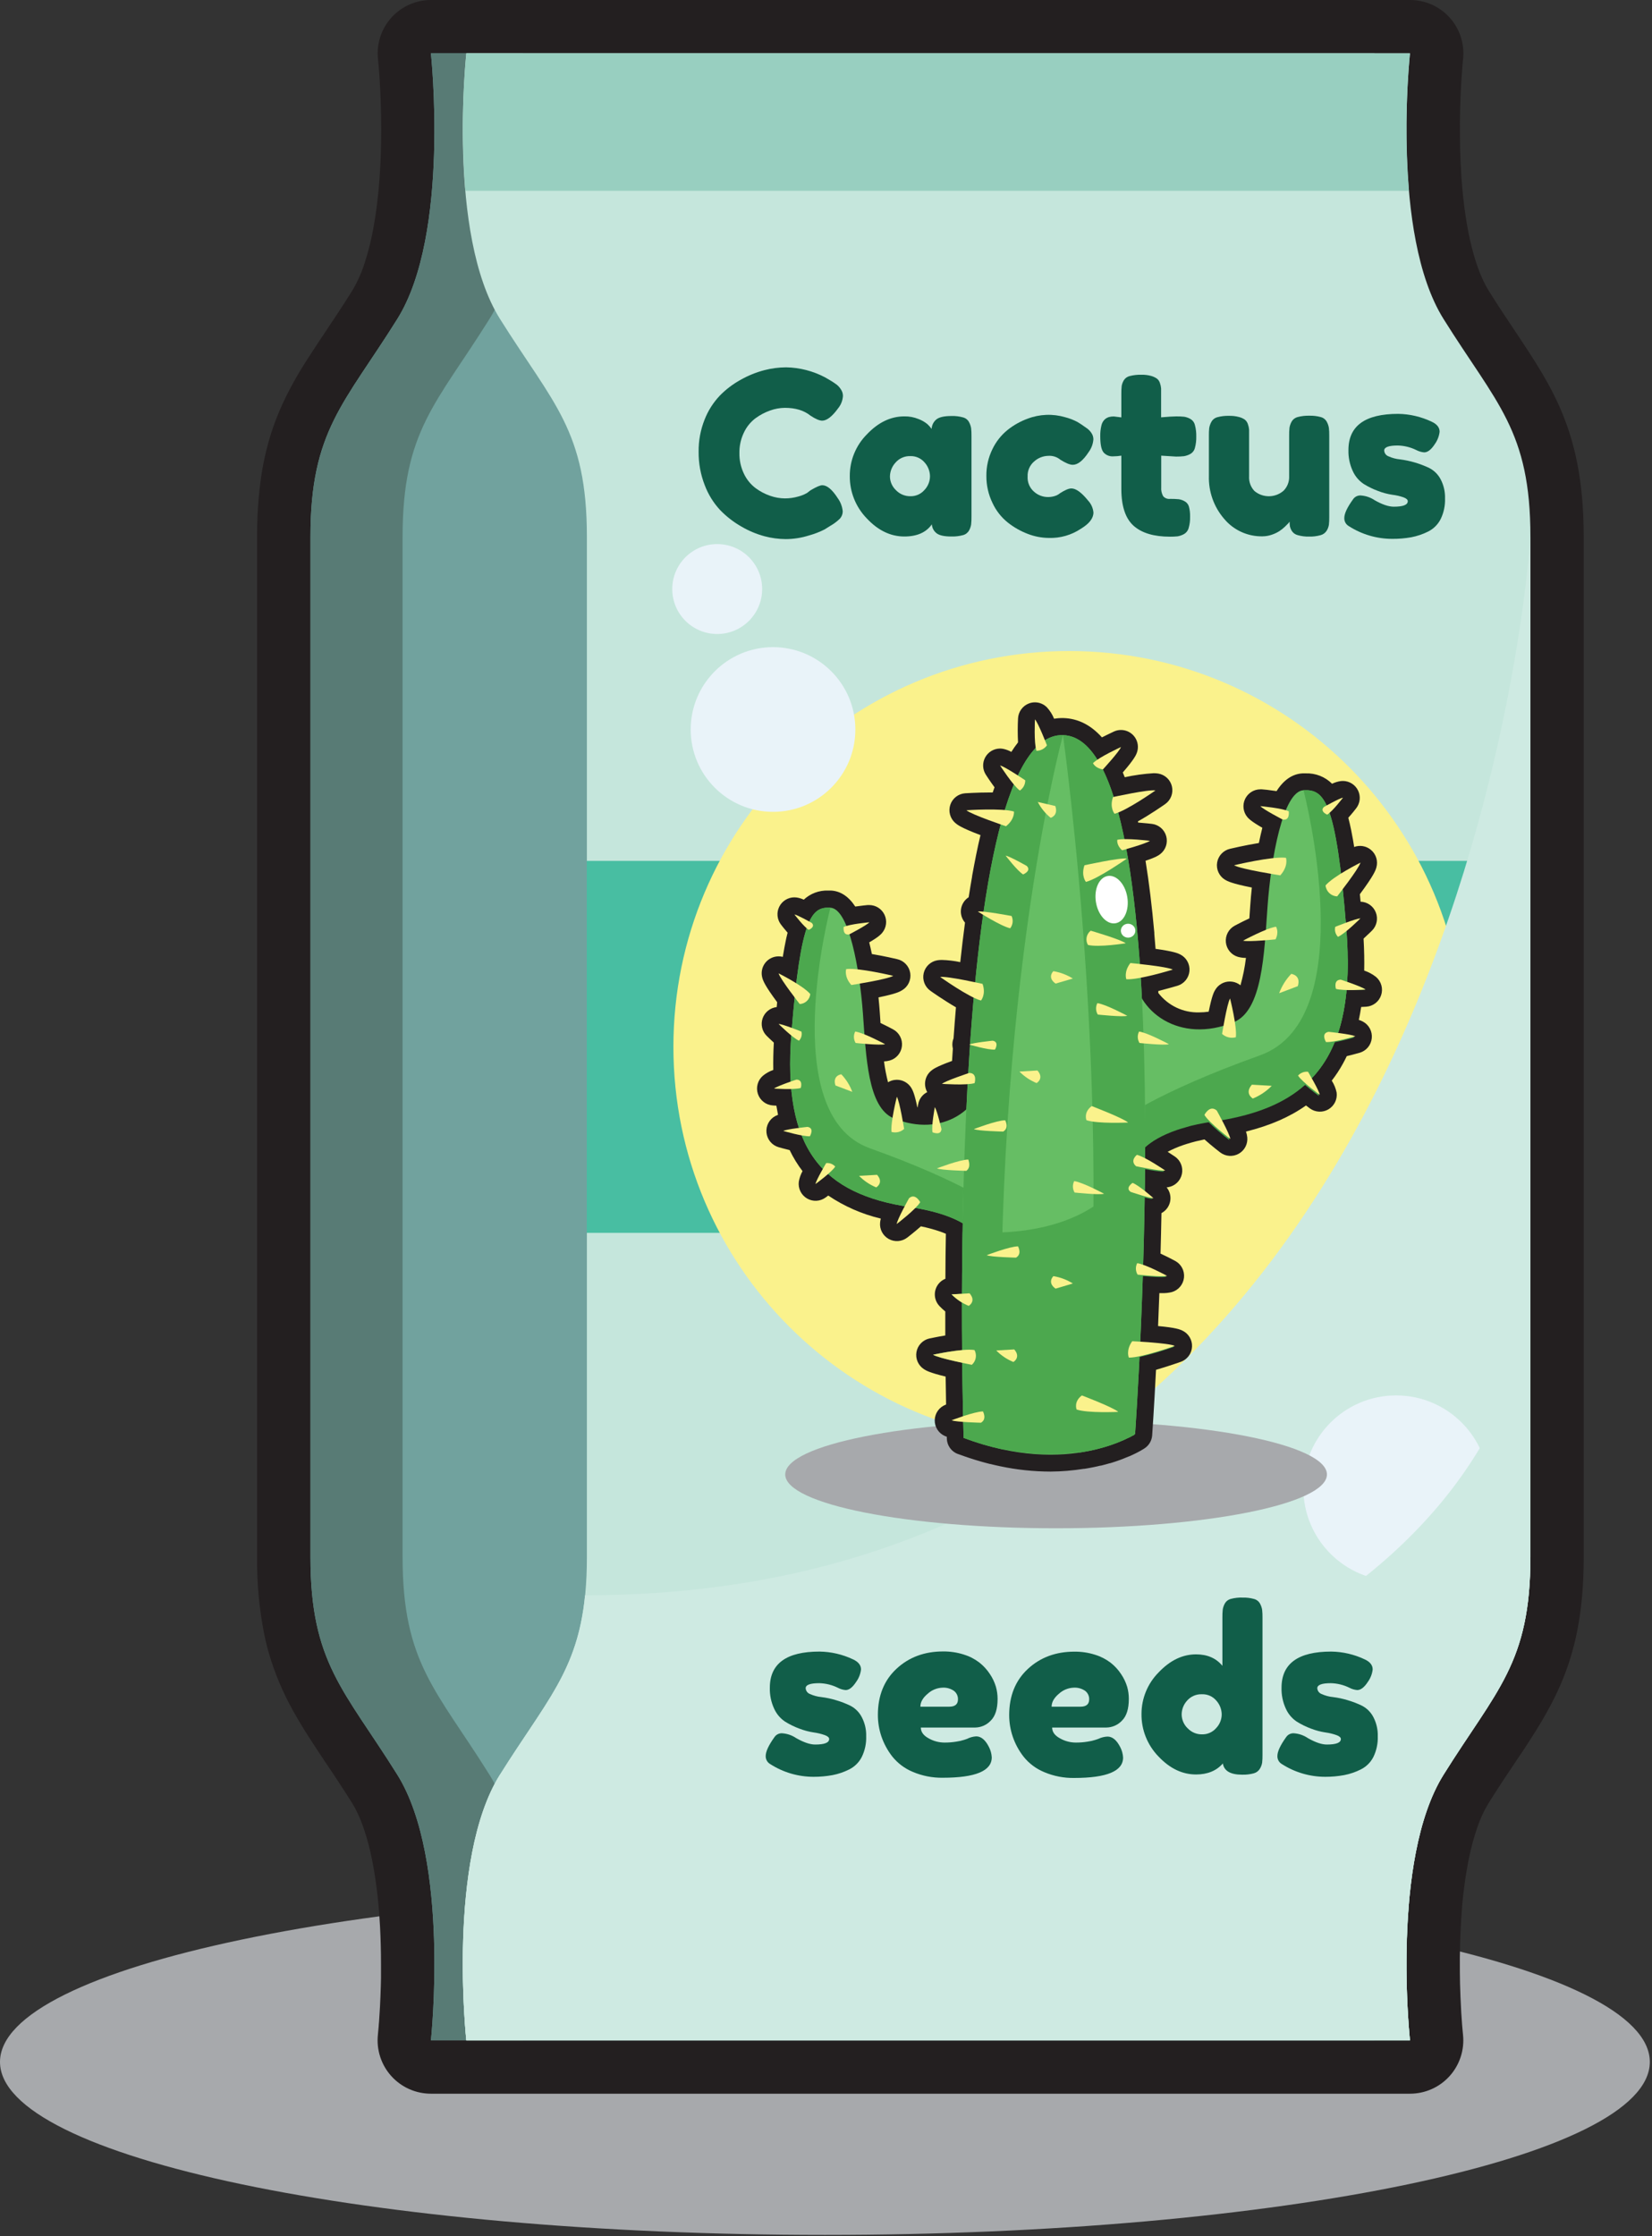 <svg width="620" height="839" viewBox="0 0 620 839" fill="none" xmlns="http://www.w3.org/2000/svg">
<rect x="0" y="0" width="620" height="839" fill="#333333" stroke="none"/>
<g clip-path="url(#clip0_4906_944)">
<path d="M309.59 838.58C480.572 838.58 619.18 809.519 619.18 773.67C619.18 737.821 480.572 708.76 309.59 708.76C138.608 708.76 0 737.821 0 773.67C0 809.519 138.608 838.58 309.59 838.58Z" fill="#A7A9AC"/>
<path d="M161.72 785.59C158.912 785.591 156.135 785 153.57 783.857C151.005 782.713 148.709 781.042 146.833 778.953C144.957 776.863 143.542 774.402 142.68 771.729C141.818 769.056 141.528 766.232 141.83 763.44C141.83 763.32 141.96 762.18 142.12 760.25C142.12 759.74 142.2 759.25 142.25 758.63C142.47 755.63 142.76 750.94 142.92 745.22C142.92 744.22 142.97 743.22 142.99 742.12V740.49C142.99 739.41 142.99 738.3 142.99 737.17C142.99 732.24 142.87 727.41 142.62 722.81C142.48 720.25 142.3 717.72 142.09 715.31C141.98 714.06 141.85 712.8 141.72 711.55C141.59 710.3 141.44 709.07 141.27 707.82C141.1 706.57 140.94 705.37 140.75 704.15C140.66 703.55 140.56 702.94 140.46 702.34C140.26 701.14 140.05 699.95 139.82 698.77C139.7 698.2 139.59 697.62 139.47 697.05C138.708 693.283 137.706 689.569 136.47 685.93C136.31 685.46 136.14 684.99 135.97 684.53C135.345 682.826 134.627 681.156 133.82 679.53C133.28 678.45 132.71 677.43 132.14 676.53C130.56 674.01 128.87 671.37 126.96 668.47C125.34 666 123.79 663.66 122.29 661.47L122.05 661.12C120.41 658.66 118.85 656.32 117.37 654.04C116.37 652.45 115.32 650.88 114.37 649.34C113.37 647.64 112.37 646.07 111.48 644.54C110.48 642.81 109.57 641.18 108.71 639.54C106.864 636.043 105.218 632.444 103.78 628.76C103.02 626.83 102.33 624.86 101.71 622.91C100.71 619.91 99.91 616.72 99.23 613.51C97.294 603.876 96.379 594.066 96.5 584.24V201.41C96.446 193.859 96.954 186.315 98.02 178.84C98.967 172.348 100.534 165.963 102.7 159.77C103.05 158.77 103.4 157.84 103.77 156.89C104.5 155.04 105.29 153.18 106.13 151.35C106.53 150.47 106.96 149.59 107.39 148.71C108.22 147.03 109.12 145.32 110.07 143.6C111.02 141.88 111.87 140.42 112.9 138.71C113.82 137.2 114.78 135.65 115.9 133.96C117.9 130.81 120.04 127.63 122.1 124.54L122.29 124.26C125.44 119.55 128.68 114.68 132.19 109.08C134.224 105.662 135.843 102.013 137.01 98.21C138.375 93.9 139.451 89.504 140.23 85.05C140.44 83.86 140.65 82.65 140.83 81.45C141.71 75.75 142.34 69.45 142.7 62.78C142.95 58.18 143.07 53.35 143.07 48.42C143.07 33.42 141.87 22.25 141.86 22.14C141.56 19.349 141.85 16.526 142.713 13.854C143.576 11.182 144.991 8.723 146.867 6.634C148.743 4.546 151.038 2.876 153.602 1.733C156.166 0.59 158.943 -0.001 161.75 6.193e-05H529.16C531.909 -0.007 534.631 0.553 537.154 1.645C539.677 2.738 541.948 4.338 543.825 6.347C545.702 8.356 547.144 10.731 548.062 13.323C548.98 15.914 549.354 18.668 549.16 21.41C549.16 21.67 549.16 21.92 549.09 22.17C549.09 22.17 549.01 23.07 549 23.1L548.83 25.1C548.83 25.1 548.76 25.96 548.76 26.01C548.69 26.93 548.61 28.01 548.53 29.18L548.45 30.54C548.32 32.54 548.22 34.61 548.14 36.64V36.71C548.01 39.78 547.94 42.87 547.91 45.89V45.99C547.91 49.5 547.91 52.99 548 56.37V56.48C548.09 59.48 548.23 62.48 548.41 65.32V65.51C548.41 66.18 548.5 66.85 548.56 67.51V67.67C548.62 68.48 548.68 69.21 548.74 69.93C550.67 92.15 555.25 103.5 558.74 109.11C562.23 114.72 565.5 119.59 568.65 124.31C583.02 145.83 594.37 162.83 594.37 201.41V584.19C594.37 614.51 587.53 631.58 576.5 649.28C575.5 650.82 574.5 652.38 573.5 653.98C572.5 655.58 571.5 657.08 570.39 658.68L567.84 662.5C566.57 664.41 565.25 666.38 563.84 668.5C561.94 671.4 560.25 674.04 558.67 676.56C558.09 677.49 557.53 678.56 556.99 679.56C556.183 681.186 555.465 682.855 554.84 684.56C554.67 685.02 554.5 685.49 554.34 685.96C553.105 689.596 552.103 693.307 551.34 697.07C551.22 697.64 551.11 698.22 550.99 698.81C550.76 699.99 550.55 701.17 550.35 702.37C550.25 702.96 550.15 703.56 550.06 704.17C549.87 705.4 549.7 706.62 549.54 707.85C549.38 709.08 549.23 710.34 549.09 711.58C548.95 712.82 548.83 714.09 548.72 715.33V715.7C548.66 716.45 548.6 717.17 548.54 717.89V718.09C548.48 718.82 548.44 719.49 548.39 720.17V720.35C548.21 723.21 548.07 726.19 547.98 729.19V729.26C547.88 732.74 547.85 736.243 547.89 739.77V739.82C547.89 742.82 547.99 745.89 548.11 748.94C548.115 748.97 548.115 749 548.11 749.03C548.19 751.03 548.29 753.1 548.41 755.1C548.41 755.1 548.5 756.41 548.5 756.43C548.58 757.67 548.66 758.77 548.73 759.72L548.88 761.45L549.08 763.56C549.364 766.345 549.06 769.159 548.188 771.819C547.316 774.48 545.896 776.927 544.018 779.004C542.14 781.081 539.847 782.74 537.288 783.874C534.729 785.009 531.96 785.593 529.16 785.59H161.72Z" fill="#231F20"/>
<path d="M161.72 765.59C161.72 765.59 169.05 697.81 149.12 665.91C129.19 634.01 116.51 624.05 116.51 584.18V201.41C116.51 161.54 129.18 151.57 149.12 119.68C169.06 87.79 161.72 20 161.72 20H515.86C515.86 20 523.2 87.78 503.27 119.68C483.34 151.58 470.65 161.59 470.65 201.41V584.19C470.65 624.06 483.32 634.03 503.26 665.92C523.2 697.81 515.86 765.59 515.86 765.59H161.72Z" fill="#71A29E"/>
<path d="M183.7 665.92C163.77 634.03 151.09 624.06 151.09 584.19V201.41C151.09 161.54 163.77 151.57 183.7 119.68C203.63 87.79 196.3 20 196.3 20H161.72C161.72 20 169.05 87.78 149.12 119.68C129.19 151.58 116.51 161.59 116.51 201.41V584.19C116.51 624.06 129.18 634.03 149.12 665.92C169.06 697.81 161.72 765.59 161.72 765.59H196.3C196.3 765.59 203.65 697.82 183.7 665.92Z" fill="#587B75"/>
<path d="M529.16 765.59C529.16 765.59 521.83 697.81 541.76 665.91C561.69 634.01 574.37 624.05 574.37 584.18V201.41C574.37 161.54 561.7 151.57 541.76 119.68C521.82 87.79 529.16 20 529.16 20H175.01C175.01 20 167.65 87.78 187.65 119.68C207.65 151.58 220.26 161.54 220.26 201.41V584.19C220.26 624.06 207.59 634.03 187.65 665.92C167.71 697.81 175.01 765.59 175.01 765.59H529.16Z" fill="#C5E6DC"/>
<path d="M574.37 323.02H220.22V462.59H574.37V323.02Z" fill="#48BEA2"/>
<path d="M401.25 541.319C483.275 541.319 549.77 474.825 549.77 392.799C549.77 310.774 483.275 244.279 401.25 244.279C319.225 244.279 252.73 310.774 252.73 392.799C252.73 474.825 319.225 541.319 401.25 541.319Z" fill="#FAF28C"/>
<path d="M529.16 20H175.01C173.415 37.155 173.294 54.415 174.65 71.59H528.78C527.434 54.414 527.561 37.154 529.16 20Z" fill="#98CFC0"/>
<path d="M174.65 713.971C173.295 731.16 173.419 748.433 175.02 765.601H529.16C527.559 748.433 527.432 731.16 528.78 713.971H174.65Z" fill="#98CFC0"/>
<g style="mix-blend-mode:multiply">
<path d="M219.57 598.59C216.74 627.11 204.91 638.28 187.57 665.96C167.65 697.82 175.01 765.59 175.01 765.59H529.16C529.16 765.59 521.83 697.81 541.76 665.91C561.69 634.01 574.37 624.05 574.37 584.18V201.41C574.37 201.41 550.57 598.59 219.57 598.59Z" fill="#CEEAE2"/>
</g>
<path d="M523.96 593.2C543.185 593.2 558.77 577.615 558.77 558.39C558.77 539.165 543.185 523.58 523.96 523.58C504.735 523.58 489.15 539.165 489.15 558.39C489.15 577.615 504.735 593.2 523.96 593.2Z" fill="#E9F3F9"/>
<g style="mix-blend-mode:multiply">
<path d="M574.37 584.191V499.081L572.43 496.961C572.43 496.961 560.78 675.961 187.61 665.961C167.65 697.821 175.01 765.591 175.01 765.591H529.16C529.16 765.591 521.83 697.811 541.76 665.911C561.69 634.011 574.37 624.061 574.37 584.191Z" fill="#CEEAE2"/>
</g>
<path d="M303.97 184.13L304.49 183.79C306.49 182.64 307.81 182.07 308.61 182.07C310.39 182.07 312.313 183.673 314.38 186.88C315.433 188.317 316.085 190.008 316.27 191.78C316.281 192.321 316.183 192.859 315.984 193.362C315.785 193.865 315.488 194.323 315.11 194.71C314.068 195.711 312.906 196.577 311.65 197.29C311.13 197.63 310.4 198.09 309.45 198.66C307.597 199.601 305.654 200.351 303.65 200.9C300.814 201.806 297.857 202.271 294.88 202.28C292.178 202.262 289.49 201.899 286.88 201.2C283.865 200.385 280.973 199.171 278.28 197.59C275.333 195.916 272.64 193.832 270.28 191.4C267.755 188.681 265.785 185.494 264.48 182.02C262.927 178.034 262.153 173.788 262.2 169.51C262.149 165.376 262.91 161.271 264.44 157.43C265.746 154.088 267.689 151.032 270.16 148.43C272.496 146.045 275.175 144.022 278.11 142.43C280.858 140.886 283.791 139.7 286.84 138.9C289.522 138.204 292.279 137.845 295.05 137.83C300.144 137.926 305.144 139.214 309.65 141.59L311.71 142.79C312.528 143.277 313.319 143.808 314.08 144.38C314.687 144.882 315.207 145.48 315.62 146.15C316.102 146.861 316.36 147.701 316.36 148.56C316.258 150.258 315.625 151.882 314.55 153.2C312.31 156.29 310.31 157.84 308.55 157.84C307.55 157.84 306.05 157.21 304.16 155.95C301.747 153.997 298.537 153.023 294.53 153.03C292.653 153.051 290.794 153.389 289.03 154.03C287.079 154.717 285.239 155.687 283.57 156.91C281.708 158.307 280.215 160.136 279.22 162.24C278.049 164.65 277.46 167.301 277.5 169.98C277.455 172.685 278.044 175.363 279.22 177.8C280.224 179.924 281.731 181.77 283.61 183.18C285.285 184.416 287.14 185.387 289.11 186.06C290.854 186.666 292.684 186.987 294.53 187.01C296.221 187.018 297.904 186.785 299.53 186.32C300.722 186.022 301.867 185.557 302.93 184.94L303.97 184.13Z" fill="#115E49"/>
<path d="M357.12 156.091C358.571 156.047 360.021 156.222 361.42 156.611C361.906 156.735 362.36 156.961 362.753 157.273C363.146 157.584 363.468 157.976 363.7 158.421C364.081 159.129 364.341 159.896 364.47 160.691C364.576 161.687 364.619 162.689 364.6 163.691V193.791C364.619 194.792 364.576 195.794 364.47 196.791C364.346 197.573 364.086 198.328 363.7 199.021C363.46 199.455 363.134 199.836 362.742 200.141C362.35 200.445 361.9 200.666 361.42 200.791C359.989 201.173 358.51 201.345 357.03 201.301C354.45 201.301 352.63 200.921 351.57 200.141C351.034 199.741 350.591 199.231 350.272 198.644C349.952 198.057 349.764 197.407 349.72 196.741C347.6 199.781 344.16 201.301 339.4 201.301C334.24 201.301 329.54 199.037 325.3 194.511C321.162 190.25 318.873 184.529 318.93 178.591C318.919 175.695 319.479 172.825 320.579 170.147C321.679 167.468 323.297 165.033 325.34 162.981C329.607 158.481 334.293 156.231 339.4 156.231C341.226 156.195 343.041 156.536 344.73 157.231C345.95 157.685 347.086 158.341 348.09 159.171C348.66 159.708 349.179 160.297 349.64 160.931C349.672 160.232 349.854 159.547 350.173 158.925C350.492 158.302 350.941 157.755 351.49 157.321C352.55 156.501 354.42 156.091 357.12 156.091ZM341.72 186.191C342.705 186.208 343.682 186.009 344.582 185.608C345.482 185.207 346.284 184.614 346.93 183.871C348.265 182.483 349.016 180.636 349.03 178.711C349.008 176.806 348.298 174.973 347.03 173.551C346.365 172.758 345.527 172.128 344.58 171.71C343.634 171.293 342.604 171.098 341.57 171.141C340.539 171.115 339.514 171.318 338.57 171.735C337.626 172.151 336.786 172.771 336.11 173.551C334.779 174.978 334.027 176.849 334 178.801C334.01 179.759 334.214 180.706 334.599 181.584C334.984 182.462 335.542 183.254 336.24 183.911C336.946 184.649 337.798 185.232 338.741 185.625C339.684 186.017 340.699 186.21 341.72 186.191Z" fill="#115E49"/>
<path d="M397.8 185.081C399.687 183.867 401.12 183.264 402.1 183.271C403.82 183.271 405.91 184.791 408.37 187.831C409.516 189.056 410.22 190.629 410.37 192.301C410.37 194.481 408.79 196.511 405.64 198.411C402.095 200.776 397.9 201.975 393.64 201.841C390.948 201.819 388.281 201.311 385.77 200.341C383.06 199.313 380.524 197.877 378.25 196.081C375.788 194.109 373.816 191.593 372.49 188.731C370.955 185.572 370.168 182.102 370.19 178.591C370.144 175.128 370.912 171.703 372.43 168.591C373.768 165.77 375.723 163.285 378.15 161.321C380.401 159.525 382.927 158.103 385.63 157.111C390.154 155.378 395.123 155.182 399.77 156.551C401.353 156.959 402.883 157.55 404.33 158.311L405.71 159.171C406.71 159.861 407.53 160.411 408.07 160.811C408.677 161.276 409.201 161.841 409.62 162.481C410.101 163.177 410.356 164.004 410.35 164.851C410.222 166.593 409.597 168.262 408.55 169.661C406.483 172.821 404.503 174.401 402.61 174.401C401.52 174.401 399.97 173.761 397.97 172.501C396.695 171.444 395.061 170.921 393.41 171.041C391.469 171.081 389.606 171.815 388.16 173.111C387.338 173.801 386.686 174.672 386.254 175.655C385.822 176.638 385.622 177.708 385.67 178.781C385.605 179.855 385.788 180.93 386.206 181.922C386.624 182.914 387.266 183.797 388.08 184.501C389.5 185.772 391.334 186.482 393.24 186.501C394.082 186.512 394.922 186.398 395.73 186.161C396.282 186.021 396.806 185.787 397.28 185.471L397.8 185.081Z" fill="#115E49"/>
<path d="M441.4 171.32L435.81 170.97V182.84C435.715 184.005 435.969 185.171 436.54 186.19C436.862 186.558 437.269 186.841 437.726 187.015C438.183 187.19 438.675 187.25 439.16 187.19C440.238 187.178 441.316 187.221 442.39 187.32C443.176 187.435 443.933 187.7 444.62 188.1C445.005 188.311 445.344 188.596 445.617 188.94C445.89 189.283 446.092 189.678 446.21 190.1C446.537 191.333 446.682 192.606 446.64 193.88C446.686 195.334 446.5 196.785 446.09 198.18C445.949 198.664 445.713 199.116 445.395 199.507C445.078 199.899 444.685 200.223 444.24 200.46C443.527 200.841 442.757 201.104 441.96 201.24C441.003 201.338 440.042 201.382 439.08 201.37C433.08 201.37 428.55 200.02 425.49 197.32C422.43 194.62 420.88 190.064 420.84 183.65V170.97C419.818 171.136 418.785 171.223 417.75 171.23C417.083 171.271 416.416 171.161 415.798 170.908C415.18 170.655 414.627 170.266 414.18 169.77C413.35 168.77 412.93 166.77 412.93 163.66C412.899 162.314 413.044 160.969 413.36 159.66C413.537 158.792 413.973 157.997 414.61 157.38C415.067 156.966 415.61 156.659 416.2 156.48C416.791 156.328 417.4 156.254 418.01 156.26L420.84 156.61V147.75C420.826 146.775 420.87 145.8 420.97 144.83C421.1 144.086 421.364 143.371 421.75 142.72C422.001 142.309 422.332 141.953 422.724 141.673C423.116 141.393 423.56 141.195 424.03 141.09C425.461 140.729 426.935 140.567 428.41 140.61C429.614 140.584 430.816 140.729 431.98 141.04C432.759 141.254 433.498 141.592 434.17 142.04C434.731 142.477 435.14 143.078 435.34 143.76C435.566 144.407 435.71 145.078 435.77 145.76C435.77 146.34 435.77 147.14 435.77 148.17V156.59C438.29 156.364 440.18 156.247 441.44 156.24C442.442 156.227 443.443 156.27 444.44 156.37C445.225 156.502 445.983 156.766 446.68 157.15C447.113 157.39 447.493 157.716 447.796 158.108C448.098 158.5 448.318 158.95 448.44 159.43C448.826 160.857 449.001 162.333 448.96 163.81C449 165.261 448.824 166.71 448.44 168.11C448.314 168.595 448.087 169.049 447.776 169.441C447.464 169.834 447.074 170.157 446.63 170.39C445.92 170.769 445.153 171.033 444.36 171.17C443.377 171.276 442.389 171.326 441.4 171.32Z" fill="#115E49"/>
<path d="M473.82 201.24C471.078 201.293 468.36 200.73 465.866 199.591C463.371 198.452 461.165 196.766 459.41 194.66C455.585 190.221 453.549 184.517 453.7 178.66V163.59C453.683 162.588 453.724 161.586 453.82 160.59C453.96 159.806 454.223 159.05 454.6 158.35C454.835 157.907 455.158 157.517 455.551 157.206C455.943 156.894 456.396 156.668 456.88 156.54C458.307 156.157 459.783 155.985 461.26 156.03C462.507 155.998 463.753 156.142 464.96 156.46C465.762 156.652 466.521 156.991 467.2 157.46C467.751 157.92 468.154 158.532 468.36 159.22C468.59 159.865 468.735 160.537 468.79 161.22C468.79 161.77 468.79 162.58 468.79 163.67V178.72C468.728 179.726 468.873 180.735 469.217 181.683C469.561 182.63 470.096 183.497 470.79 184.23C472.323 185.517 474.265 186.215 476.267 186.198C478.268 186.182 480.198 185.452 481.71 184.14C482.418 183.431 482.971 182.584 483.334 181.651C483.697 180.718 483.863 179.72 483.82 178.72V163.49C483.801 162.488 483.844 161.486 483.95 160.49C484.079 159.708 484.339 158.954 484.72 158.26C484.961 157.826 485.287 157.446 485.679 157.142C486.071 156.838 486.52 156.616 487 156.49C488.431 156.107 489.91 155.935 491.39 155.98C492.841 155.938 494.289 156.11 495.69 156.49C496.174 156.618 496.627 156.844 497.019 157.156C497.412 157.467 497.735 157.857 497.97 158.3C498.353 159.011 498.613 159.782 498.74 160.58C498.846 161.576 498.889 162.578 498.87 163.58V194.02C498.886 194.981 498.843 195.943 498.74 196.9C498.614 197.675 498.338 198.419 497.93 199.09C497.407 199.944 496.571 200.561 495.6 200.81C494.201 201.198 492.751 201.373 491.3 201.33C489.878 201.37 488.459 201.195 487.09 200.81C486.175 200.594 485.375 200.04 484.85 199.26C484.515 198.733 484.269 198.155 484.12 197.55C484.026 196.951 483.983 196.345 483.99 195.74C483.847 195.95 483.69 196.15 483.52 196.34C483.32 196.573 482.89 197.003 482.23 197.63C481.58 198.253 480.873 198.816 480.12 199.31C479.234 199.866 478.284 200.312 477.29 200.64C476.174 201.03 475.002 201.233 473.82 201.24Z" fill="#115E49"/>
<path d="M522.49 202.189C516.693 202.189 511.019 200.516 506.15 197.369C505.634 197.062 505.21 196.621 504.923 196.093C504.636 195.565 504.497 194.969 504.52 194.369C504.52 192.709 505.61 190.376 507.79 187.369C508.104 186.889 508.54 186.501 509.053 186.244C509.566 185.988 510.138 185.872 510.71 185.909C512.59 186.035 514.402 186.659 515.96 187.719C518.773 189.319 521.153 190.119 523.1 190.119C526.59 190.119 528.34 189.439 528.34 188.059C528.34 187.489 527.8 186.999 526.71 186.599C525.37 186.139 523.986 185.821 522.58 185.649C520.743 185.375 518.942 184.898 517.21 184.229C515.332 183.54 513.53 182.663 511.83 181.609C510.023 180.411 508.591 178.726 507.7 176.749C506.557 174.287 505.999 171.593 506.07 168.879C506.07 159.819 512.29 155.289 524.73 155.289C529.078 155.354 533.362 156.353 537.29 158.219C539.29 159.139 540.29 160.399 540.29 161.999C540.095 163.678 539.472 165.28 538.48 166.649C537.147 168.709 535.813 169.739 534.48 169.739C533.46 169.645 532.468 169.353 531.56 168.879C529.381 167.798 526.991 167.211 524.56 167.159C521.18 167.159 519.49 167.789 519.49 169.049C519.52 169.541 519.695 170.013 519.994 170.405C520.294 170.797 520.703 171.091 521.17 171.249C522.503 171.847 523.925 172.222 525.38 172.359C529.193 172.852 532.905 173.942 536.38 175.589C538.199 176.52 539.689 177.986 540.65 179.789C541.829 182.023 542.404 184.525 542.32 187.049C542.413 189.744 541.839 192.419 540.65 194.839C539.61 196.851 537.952 198.478 535.92 199.479C533.935 200.463 531.826 201.172 529.65 201.589C527.287 202.011 524.89 202.212 522.49 202.189Z" fill="#115E49"/>
<path d="M290.12 304.62C307.186 304.62 321.02 290.786 321.02 273.72C321.02 256.655 307.186 242.82 290.12 242.82C273.054 242.82 259.22 256.655 259.22 273.72C259.22 290.786 273.054 304.62 290.12 304.62Z" fill="#E9F3F9"/>
<path d="M269.17 237.89C278.487 237.89 286.04 230.337 286.04 221.02C286.04 211.703 278.487 204.15 269.17 204.15C259.853 204.15 252.3 211.703 252.3 221.02C252.3 230.337 259.853 237.89 269.17 237.89Z" fill="#E9F3F9"/>
<path d="M305.35 666.689C299.554 666.691 293.88 665.021 289.01 661.879C288.493 661.572 288.068 661.131 287.78 660.603C287.491 660.076 287.35 659.48 287.37 658.879C287.37 657.213 288.46 654.859 290.64 651.819C290.954 651.339 291.39 650.951 291.903 650.695C292.416 650.438 292.988 650.322 293.56 650.359C295.44 650.485 297.252 651.11 298.81 652.169C301.62 653.769 304 654.579 305.95 654.579C309.443 654.579 311.19 653.889 311.19 652.509C311.19 651.939 310.65 651.449 309.56 651.049C308.222 650.572 306.838 650.237 305.43 650.049C303.593 649.775 301.792 649.299 300.06 648.629C298.183 647.939 296.381 647.061 294.68 646.009C292.873 644.811 291.441 643.126 290.55 641.149C289.406 638.687 288.848 635.993 288.92 633.279C288.92 624.219 295.14 619.693 307.58 619.699C311.928 619.76 316.211 620.756 320.14 622.619C322.14 623.539 323.14 624.799 323.14 626.399C322.95 628.08 322.326 629.682 321.33 631.049C319.997 633.109 318.68 634.139 317.38 634.139C316.356 634.051 315.359 633.759 314.45 633.279C312.27 632.202 309.881 631.615 307.45 631.559C304.057 631.559 302.363 632.193 302.37 633.459C302.402 633.95 302.578 634.42 302.877 634.81C303.176 635.199 303.585 635.492 304.05 635.649C305.382 636.251 306.805 636.629 308.26 636.769C310.11 637 311.936 637.388 313.72 637.929C315.597 638.471 317.424 639.174 319.18 640.029C320.983 640.974 322.456 642.446 323.4 644.249C324.581 646.482 325.16 648.984 325.08 651.509C325.171 654.205 324.594 656.881 323.4 659.299C322.36 661.312 320.702 662.938 318.67 663.939C316.712 664.92 314.63 665.63 312.48 666.049C310.128 666.483 307.741 666.697 305.35 666.689Z" fill="#115E49"/>
<path d="M374.4 637.45C374.4 641.24 373.53 643.97 371.78 645.66C371.032 646.449 370.133 647.08 369.137 647.517C368.141 647.953 367.067 648.185 365.98 648.2H345.59C345.59 649.81 346.54 651.15 348.43 652.2C350.283 653.283 352.393 653.849 354.54 653.84C356.007 653.845 357.472 653.728 358.92 653.49C359.938 653.349 360.942 653.118 361.92 652.8L362.92 652.46C363.989 651.909 365.16 651.585 366.36 651.51C368.187 651.51 369.763 652.8 371.09 655.38C371.751 656.615 372.133 657.98 372.21 659.38C372.21 664.48 366.103 667.033 353.89 667.04C350.007 667.107 346.154 666.358 342.58 664.84C339.57 663.597 336.922 661.616 334.88 659.08C333.112 656.813 331.733 654.269 330.8 651.55C329.917 648.947 329.467 646.218 329.47 643.47C329.47 636.25 331.803 630.473 336.47 626.14C341.137 621.806 346.97 619.643 353.97 619.65C356.595 619.625 359.208 620.016 361.71 620.81C363.82 621.454 365.797 622.47 367.55 623.81C369.076 625.011 370.399 626.449 371.47 628.07C372.466 629.535 373.235 631.144 373.75 632.84C374.18 634.338 374.399 635.89 374.4 637.45ZM356.26 640.38C358.44 640.38 359.53 639.46 359.53 637.62C359.547 637.008 359.419 636.401 359.156 635.848C358.894 635.296 358.505 634.813 358.02 634.44C356.751 633.56 355.221 633.137 353.68 633.24C351.631 633.323 349.679 634.131 348.17 635.52C346.337 637.04 345.42 638.66 345.42 640.38H356.26Z" fill="#115E49"/>
<path d="M423.65 637.45C423.65 641.24 422.78 643.97 421.03 645.66C420.28 646.449 419.38 647.081 418.382 647.517C417.384 647.953 416.309 648.185 415.22 648.2H394.87C394.87 649.81 395.82 651.15 397.71 652.2C399.563 653.283 401.673 653.849 403.82 653.84C405.287 653.844 406.752 653.727 408.2 653.49C409.218 653.349 410.222 653.118 411.2 652.8L412.2 652.46C413.277 651.934 414.452 651.638 415.65 651.59C417.477 651.59 419.053 652.88 420.38 655.46C421.041 656.695 421.423 658.061 421.5 659.46C421.5 664.56 415.393 667.113 403.18 667.12C399.297 667.189 395.443 666.44 391.87 664.92C388.86 663.677 386.212 661.696 384.17 659.16C382.398 656.896 381.019 654.351 380.09 651.63C379.204 649.028 378.751 646.298 378.75 643.55C378.75 636.33 381.083 630.553 385.75 626.22C390.417 621.886 396.25 619.723 403.25 619.73C405.875 619.703 408.488 620.095 410.99 620.89C413.102 621.536 415.082 622.552 416.84 623.89C418.363 625.092 419.683 626.53 420.75 628.15C421.746 629.616 422.515 631.224 423.03 632.92C423.447 634.393 423.656 635.918 423.65 637.45ZM405.51 640.38C407.677 640.38 408.763 639.46 408.77 637.62C408.789 637.009 408.663 636.402 408.402 635.85C408.141 635.297 407.753 634.814 407.27 634.44C406 633.561 404.471 633.138 402.93 633.24C400.881 633.324 398.929 634.131 397.42 635.52C395.593 637.04 394.677 638.66 394.67 640.38H405.51Z" fill="#115E49"/>
<path d="M466.34 599.441C467.791 599.397 469.241 599.573 470.64 599.961C471.124 600.085 471.578 600.31 471.97 600.62C472.363 600.93 472.686 601.318 472.92 601.761C473.298 602.474 473.558 603.244 473.69 604.041C473.795 605.037 473.839 606.039 473.82 607.041V658.381C473.839 659.382 473.795 660.384 473.69 661.381C473.556 662.168 473.278 662.924 472.87 663.611C472.359 664.482 471.526 665.118 470.55 665.381C469.123 665.763 467.647 665.935 466.17 665.891C461.81 665.891 459.4 664.487 458.94 661.681C456.527 664.434 453.173 665.811 448.88 665.811C443.72 665.811 439.017 663.557 434.77 659.051C430.622 654.786 428.335 649.05 428.41 643.101C428.406 637.268 430.711 631.67 434.82 627.531C439.093 623.011 443.78 620.747 448.88 620.741C453.12 620.741 456.417 622.174 458.77 625.041V606.921C458.751 605.919 458.794 604.917 458.9 603.921C459.025 603.138 459.286 602.384 459.67 601.691C459.91 601.257 460.236 600.878 460.628 600.575C461.02 600.272 461.47 600.053 461.95 599.931C463.381 599.549 464.86 599.384 466.34 599.441ZM445.7 648.441C446.389 649.187 447.228 649.779 448.162 650.179C449.096 650.579 450.104 650.777 451.12 650.761C452.116 650.784 453.105 650.588 454.018 650.187C454.93 649.786 455.743 649.19 456.4 648.441C457.741 647.056 458.497 645.208 458.51 643.281C458.488 641.376 457.778 639.543 456.51 638.121C455.846 637.327 455.008 636.697 454.061 636.279C453.114 635.862 452.084 635.667 451.05 635.711C450.013 635.673 448.981 635.866 448.028 636.276C447.075 636.685 446.225 637.302 445.54 638.081C444.23 639.497 443.495 641.351 443.48 643.281C443.488 644.248 443.688 645.204 444.069 646.094C444.45 646.983 445.005 647.788 445.7 648.461V648.441Z" fill="#115E49"/>
<path d="M497.38 666.689C491.584 666.689 485.912 665.019 481.04 661.879C480.524 661.571 480.101 661.13 479.814 660.602C479.527 660.075 479.388 659.479 479.41 658.879C479.41 657.213 480.5 654.859 482.68 651.819C482.994 651.339 483.43 650.951 483.943 650.695C484.456 650.438 485.028 650.322 485.6 650.359C487.48 650.485 489.292 651.11 490.85 652.169C493.65 653.769 496.03 654.579 497.98 654.579C501.48 654.579 503.23 653.889 503.23 652.509C503.23 651.939 502.69 651.449 501.6 651.049C500.262 650.572 498.878 650.237 497.47 650.049C495.63 649.775 493.826 649.299 492.09 648.629C490.216 647.939 488.417 647.061 486.72 646.009C484.913 644.811 483.481 643.126 482.59 641.149C481.446 638.687 480.888 635.993 480.96 633.279C480.96 624.219 487.18 619.693 499.62 619.699C503.964 619.76 508.245 620.756 512.17 622.619C514.17 623.539 515.17 624.799 515.17 626.399C514.98 628.078 514.36 629.68 513.37 631.049C512.037 633.109 510.703 634.139 509.37 634.139C508.349 634.051 507.356 633.759 506.45 633.279C504.27 632.203 501.881 631.616 499.45 631.559C496.07 631.559 494.38 632.193 494.38 633.459C494.412 633.95 494.588 634.42 494.887 634.81C495.186 635.199 495.594 635.492 496.06 635.649C497.392 636.252 498.814 636.631 500.27 636.769C502.12 637 503.946 637.388 505.73 637.929C507.607 638.471 509.434 639.174 511.19 640.029C512.993 640.974 514.466 642.446 515.41 644.249C516.583 646.485 517.158 648.986 517.08 651.509C517.169 654.203 516.595 656.878 515.41 659.299C514.37 661.312 512.712 662.938 510.68 663.939C508.719 664.922 506.633 665.632 504.48 666.049C502.138 666.482 499.761 666.696 497.38 666.689Z" fill="#115E49"/>
<g style="mix-blend-mode:multiply">
<path d="M396.35 573.431C452.49 573.431 498 564.391 498 553.241C498 542.09 452.49 533.051 396.35 533.051C340.21 533.051 294.7 542.09 294.7 553.241C294.7 564.391 340.21 573.431 396.35 573.431Z" fill="#A7A9AC"/>
</g>
<path d="M394.28 552.159C387.921 552.151 381.58 551.48 375.36 550.159C374.74 550.029 374.11 549.899 373.49 549.749L371.66 549.309H371.53L369.78 548.849L369.56 548.789L367.9 548.329L367.58 548.229L365.99 547.759L365.56 547.619L364.06 547.139L363.54 546.969L362.04 546.459L361.52 546.269L359.52 545.559H359.47C358.291 545.119 357.27 544.339 356.536 543.316C355.803 542.294 355.39 541.077 355.35 539.819V539.099L354.65 538.829C353.489 538.332 352.504 537.501 351.819 536.44C351.134 535.38 350.782 534.139 350.806 532.877C350.831 531.615 351.232 530.389 351.958 529.356C352.683 528.323 353.701 527.53 354.88 527.079L355.07 526.999C355 523.599 354.95 520.099 354.9 516.519C348.75 515.019 347.55 514.239 346.77 513.739C345.715 513.062 344.884 512.086 344.383 510.936C343.883 509.786 343.734 508.513 343.957 507.279C344.179 506.045 344.763 504.904 345.634 504.002C346.505 503.099 347.624 502.476 348.85 502.209C349.01 502.209 351.57 501.609 354.77 501.089C354.77 498.089 354.77 495.089 354.77 492.089C354.012 491.465 353.29 490.798 352.61 490.089C351.89 489.342 351.364 488.429 351.08 487.43C350.795 486.432 350.759 485.379 350.977 484.364C351.194 483.349 351.657 482.403 352.325 481.609C352.994 480.815 353.847 480.197 354.81 479.809C354.81 474.129 354.9 468.479 354.99 462.929C354.6 462.759 354.19 462.599 353.77 462.439L352.96 462.139C350.56 461.311 348.108 460.643 345.62 460.139C343.12 462.349 340.62 464.279 340.47 464.379C339.487 465.129 338.306 465.575 337.073 465.664C335.84 465.752 334.607 465.478 333.527 464.876C332.447 464.274 331.567 463.37 330.994 462.274C330.42 461.179 330.179 459.94 330.3 458.709C330.348 458.212 330.442 457.72 330.58 457.239C323.532 455.571 316.844 452.64 310.84 448.589L309.79 449.369C308.787 450.088 307.596 450.498 306.364 450.551C305.131 450.604 303.91 450.297 302.849 449.667C301.789 449.036 300.934 448.111 300.391 447.003C299.848 445.896 299.639 444.654 299.79 443.429C300.023 442.025 300.497 440.672 301.19 439.429C299.312 436.973 297.693 434.329 296.36 431.539C294.13 431.009 292.3 430.469 292.19 430.439C290.979 430.084 289.902 429.375 289.095 428.404C288.289 427.434 287.79 426.245 287.662 424.989C287.535 423.734 287.784 422.469 288.378 421.355C288.973 420.242 289.886 419.332 291 418.739C291.323 418.571 291.657 418.424 292 418.299C291.77 417.179 291.56 416.029 291.37 414.869L290.1 414.789C288.831 414.716 287.613 414.263 286.604 413.49C285.594 412.717 284.841 411.658 284.44 410.451C284.039 409.245 284.01 407.946 284.356 406.722C284.702 405.499 285.407 404.407 286.38 403.589C287.528 402.663 288.827 401.942 290.22 401.459C290.16 398.219 290.22 394.789 290.42 391.209C288.94 389.869 287.81 388.739 287.74 388.669C286.891 387.827 286.298 386.762 286.029 385.597C285.76 384.432 285.826 383.214 286.219 382.085C286.612 380.956 287.317 379.961 288.251 379.215C289.185 378.469 290.312 378.003 291.5 377.869C291.5 377.729 291.63 376.499 291.67 376.039C287.23 370.039 286.47 368.219 286.1 366.909C285.832 365.965 285.787 364.972 285.969 364.008C286.15 363.044 286.552 362.135 287.145 361.352C287.737 360.57 288.503 359.936 289.382 359.5C290.261 359.064 291.229 358.838 292.21 358.839C292.742 358.838 293.273 358.901 293.79 359.029L293.91 358.299C294.23 356.299 294.58 354.529 294.91 352.899L295.12 351.899C295.27 351.229 295.43 350.579 295.59 349.959C294.37 348.569 293.38 347.279 293.09 346.899C292.375 345.961 291.935 344.843 291.82 343.669C291.705 342.496 291.919 341.313 292.438 340.254C292.957 339.195 293.761 338.302 294.759 337.674C295.757 337.046 296.911 336.708 298.09 336.699C298.367 336.701 298.644 336.718 298.92 336.749C299.868 336.889 300.791 337.165 301.66 337.569C302.878 336.429 304.308 335.54 305.869 334.953C307.431 334.367 309.093 334.093 310.76 334.149H311.85C315.42 334.329 318.48 336.339 320.98 340.149C323.29 339.809 325.3 339.629 325.66 339.589H326.22C327.427 339.59 328.609 339.935 329.627 340.583C330.645 341.232 331.457 342.157 331.969 343.251C332.48 344.344 332.668 345.561 332.513 346.758C332.357 347.955 331.864 349.083 331.09 350.009C330.6 350.589 329.88 351.459 326.22 353.589C326.56 354.969 326.9 356.429 327.22 357.969C331.97 358.759 336.42 359.819 336.67 359.879C337.925 360.148 339.069 360.792 339.951 361.724C340.833 362.657 341.412 363.834 341.611 365.102C341.811 366.37 341.621 367.669 341.067 368.827C340.514 369.985 339.622 370.948 338.51 371.589C337.66 372.099 336.36 372.879 329.7 374.229C329.89 376.089 330.05 377.949 330.18 379.749C330.26 380.903 330.34 382.063 330.42 383.229C330.42 383.439 330.42 383.649 330.47 383.859C332.99 385.049 335.06 386.169 335.19 386.239C336.301 386.836 337.209 387.75 337.798 388.865C338.387 389.981 338.629 391.246 338.495 392.5C338.361 393.754 337.856 394.939 337.044 395.905C336.233 396.87 335.152 397.571 333.94 397.919C333.232 398.117 332.504 398.234 331.77 398.269C332.109 400.905 332.613 403.517 333.28 406.089C334.007 405.643 334.816 405.347 335.66 405.219C335.968 405.176 336.279 405.153 336.59 405.149C337.687 405.151 338.764 405.435 339.719 405.975C340.673 406.514 341.473 407.291 342.04 408.229C342.62 409.229 343.27 410.599 344.28 415.489H344.38C344.51 414.769 344.59 414.299 344.61 414.249C344.791 413.294 345.19 412.394 345.777 411.618C346.363 410.843 347.12 410.214 347.99 409.779C347.267 408.499 347.01 407.008 347.264 405.56C347.517 404.113 348.265 402.797 349.38 401.839C350.07 401.249 351.16 400.309 357.31 398.079C357.41 396.529 357.51 394.989 357.61 393.469C357.539 393.183 357.489 392.893 357.46 392.599C357.349 391.581 357.49 390.551 357.87 389.599C358.15 385.599 358.45 381.739 358.77 377.959C354.1 375.239 349.43 371.959 349.18 371.759C348.151 371.03 347.363 370.012 346.915 368.833C346.468 367.655 346.381 366.369 346.666 365.141C346.951 363.913 347.596 362.798 348.517 361.937C349.439 361.077 350.595 360.51 351.84 360.309C352.389 360.226 352.944 360.186 353.5 360.189C355.817 360.253 358.123 360.528 360.39 361.009C360.94 355.849 361.54 350.889 362.17 346.179C361.571 345.491 361.127 344.681 360.869 343.806C360.61 342.93 360.544 342.009 360.674 341.105C360.804 340.202 361.128 339.337 361.622 338.57C362.117 337.802 362.771 337.151 363.54 336.659C363.96 333.989 364.39 331.389 364.83 328.899V328.729C365.83 323.229 366.83 318.079 367.98 313.349C360.54 310.539 359.25 309.419 358.5 308.769C357.553 307.943 356.873 306.855 356.545 305.642C356.217 304.429 356.257 303.146 356.658 301.956C357.06 300.765 357.805 299.721 358.801 298.954C359.796 298.188 360.996 297.733 362.25 297.649C362.43 297.649 366.76 297.349 371.43 297.349H372.56C372.79 296.689 373.02 296.049 373.25 295.409C371.48 292.999 370.05 290.779 369.97 290.649C369.358 289.69 369.014 288.583 368.976 287.445C368.937 286.308 369.205 285.18 369.75 284.181C370.296 283.182 371.099 282.348 372.077 281.765C373.055 281.183 374.172 280.873 375.31 280.869C375.75 280.867 376.19 280.914 376.62 281.009C377.649 281.238 378.639 281.616 379.56 282.129C380.299 280.95 381.097 279.809 381.95 278.709L382.07 278.559C381.916 275.561 381.916 272.557 382.07 269.559C382.134 268.326 382.555 267.137 383.283 266.139C384.012 265.141 385.015 264.377 386.17 263.939C386.886 263.67 387.645 263.532 388.41 263.529C389.257 263.529 390.095 263.699 390.875 264.028C391.655 264.358 392.36 264.841 392.95 265.449C394.077 266.691 394.974 268.124 395.6 269.679L396.09 269.609C396.812 269.501 397.54 269.44 398.27 269.429H399.09C404.53 269.579 409.38 272.009 413.56 276.679C415.8 275.519 417.72 274.679 418.07 274.479C418.894 274.097 419.792 273.899 420.7 273.899C421.715 273.898 422.715 274.14 423.618 274.605C424.52 275.071 425.297 275.745 425.885 276.573C426.472 277.401 426.853 278.357 426.995 279.362C427.137 280.367 427.036 281.391 426.7 282.349C426.44 283.089 425.89 284.659 421.39 289.839C421.64 290.419 421.88 291.019 422.12 291.629C425.686 290.848 429.306 290.343 432.95 290.119C433.533 290.114 434.115 290.157 434.69 290.249C435.933 290.457 437.085 291.03 438.001 291.895C438.917 292.76 439.555 293.878 439.834 295.107C440.113 296.336 440.02 297.62 439.567 298.795C439.114 299.971 438.321 300.985 437.29 301.709C436.58 302.209 431.78 305.549 427.06 308.199C427.06 308.349 427.13 308.489 427.16 308.639C429.91 308.839 432.16 309.119 432.35 309.139C433.599 309.295 434.773 309.819 435.723 310.643C436.674 311.467 437.358 312.556 437.689 313.77C438.02 314.983 437.983 316.268 437.583 317.461C437.182 318.654 436.436 319.701 435.44 320.469C434.8 320.959 433.93 321.629 429.92 322.969C431.23 331.019 432.33 340.069 433.22 349.969V350.479C433.37 352.209 433.52 353.959 433.66 355.719V356.019C440.74 357.019 442.12 357.699 443.01 358.159C444.127 358.741 445.046 359.641 445.65 360.746C446.253 361.851 446.515 363.111 446.402 364.365C446.288 365.619 445.804 366.811 445.011 367.789C444.219 368.767 443.153 369.488 441.95 369.859C441.76 369.919 438.55 370.859 434.71 371.859V372.559C436.504 374.902 438.828 376.786 441.491 378.057C444.154 379.328 447.08 379.949 450.03 379.869C451.232 379.867 452.431 379.777 453.62 379.599C454.89 373.379 455.62 372.149 456.11 371.359C456.673 370.42 457.471 369.642 458.424 369.102C459.377 368.562 460.454 368.279 461.55 368.279C461.861 368.278 462.172 368.301 462.48 368.349C463.606 368.516 464.666 368.982 465.55 369.699C466.502 366.335 467.191 362.901 467.61 359.429C466.597 359.428 465.588 359.294 464.61 359.029C463.402 358.676 462.326 357.972 461.519 357.006C460.712 356.04 460.21 354.856 460.077 353.605C459.944 352.353 460.186 351.09 460.773 349.976C461.359 348.863 462.263 347.948 463.37 347.349C463.51 347.269 465.97 345.949 468.89 344.589C468.89 344.229 468.94 343.869 468.96 343.509C469.047 342.216 469.137 340.936 469.23 339.669C469.38 337.499 469.58 335.259 469.82 333.019C462.06 331.479 460.6 330.589 459.73 330.079C458.656 329.418 457.803 328.452 457.28 327.304C456.757 326.156 456.587 324.879 456.793 323.634C456.999 322.39 457.571 321.235 458.436 320.317C459.301 319.399 460.42 318.759 461.65 318.479C461.93 318.419 467.09 317.179 472.46 316.309C472.87 314.309 473.31 312.389 473.76 310.599C469.45 308.119 468.63 307.139 468.14 306.599C467.367 305.672 466.875 304.543 466.72 303.346C466.565 302.149 466.754 300.932 467.264 299.839C467.775 298.745 468.587 297.819 469.604 297.169C470.621 296.519 471.803 296.173 473.01 296.169C473.193 296.159 473.377 296.159 473.56 296.169C473.99 296.169 476.41 296.429 479.1 296.839C481.78 292.599 485.1 290.369 488.88 290.179H490.05C491.876 290.116 493.696 290.43 495.396 291.101C497.096 291.772 498.639 292.786 499.93 294.079C500.959 293.58 502.058 293.242 503.19 293.079C503.466 293.048 503.743 293.031 504.02 293.029C505.199 293.039 506.353 293.376 507.351 294.004C508.349 294.632 509.153 295.525 509.672 296.584C510.191 297.643 510.405 298.826 510.29 299.999C510.175 301.173 509.735 302.291 509.02 303.229C508.68 303.669 507.49 305.229 506.02 306.829C506.39 308.239 506.75 309.769 507.09 311.439C507.31 312.549 507.54 313.749 507.76 314.989C507.9 315.819 508.05 316.679 508.19 317.579C508.185 317.656 508.185 317.733 508.19 317.809C509.239 317.413 510.375 317.302 511.481 317.486C512.588 317.671 513.626 318.144 514.49 318.859C515.439 319.642 516.14 320.683 516.507 321.857C516.875 323.03 516.893 324.285 516.56 325.469C516.26 326.519 515.78 328.209 510.36 335.529C510.45 336.439 510.54 337.379 510.63 338.329C511.87 338.368 513.072 338.769 514.086 339.483C515.101 340.196 515.885 341.192 516.34 342.346C516.795 343.5 516.902 344.762 516.648 345.977C516.394 347.191 515.79 348.305 514.91 349.179C514.83 349.259 513.48 350.599 511.75 352.179C511.99 356.386 512.07 360.386 511.99 364.179C513.607 364.715 515.116 365.53 516.45 366.589C517.405 367.407 518.096 368.491 518.433 369.703C518.771 370.915 518.741 372.199 518.346 373.394C517.952 374.588 517.211 375.638 516.218 376.41C515.225 377.182 514.025 377.641 512.77 377.729C512.7 377.729 511.96 377.789 510.85 377.839C510.6 379.499 510.3 381.119 509.97 382.679C510.496 382.839 511.005 383.05 511.49 383.309C512.605 383.901 513.518 384.811 514.113 385.923C514.708 387.036 514.958 388.3 514.832 389.556C514.705 390.811 514.207 392 513.402 392.972C512.597 393.943 511.52 394.652 510.31 395.009C510.18 395.009 508.01 395.679 505.44 396.279L505.38 396.409C504.93 397.359 504.45 398.289 503.95 399.189C502.736 401.388 501.352 403.487 499.81 405.469C500.693 406.851 501.317 408.383 501.65 409.989C501.801 411.214 501.592 412.456 501.049 413.563C500.506 414.671 499.651 415.596 498.591 416.227C497.53 416.857 496.309 417.164 495.076 417.111C493.844 417.058 492.653 416.648 491.65 415.929C491.65 415.929 491 415.449 490.14 414.789C484.05 419.109 476.61 422.349 467.62 424.579C467.86 425.272 468.021 425.99 468.1 426.719C468.228 427.952 467.991 429.195 467.42 430.295C466.849 431.395 465.967 432.304 464.885 432.908C463.803 433.512 462.568 433.786 461.331 433.696C460.095 433.605 458.913 433.155 457.93 432.399C457.77 432.279 454.86 430.049 452.04 427.529C451.04 427.739 450.04 427.969 449.04 428.199L448.45 428.349C447.36 428.629 446.32 428.929 445.34 429.239L443.99 429.679C442.005 430.355 440.079 431.191 438.23 432.179C439.76 433.179 440.85 433.899 440.94 433.959C441.981 434.67 442.787 435.674 443.254 436.844C443.721 438.015 443.829 439.298 443.564 440.53C443.299 441.762 442.673 442.887 441.766 443.761C440.858 444.636 439.711 445.22 438.47 445.439C438.262 445.48 438.051 445.51 437.84 445.529C438.437 446.258 438.865 447.11 439.092 448.024C439.32 448.938 439.341 449.891 439.156 450.814C438.97 451.737 438.582 452.608 438.019 453.363C437.456 454.118 436.732 454.738 435.9 455.179C435.81 460.179 435.69 465.259 435.55 470.379C438.29 471.639 440.67 472.909 441.05 473.119C442.16 473.717 443.068 474.631 443.656 475.747C444.245 476.862 444.488 478.127 444.355 479.381C444.222 480.634 443.719 481.82 442.909 482.787C442.1 483.754 441.021 484.458 439.81 484.809C438.601 485.109 437.355 485.241 436.11 485.199H435.11C434.97 489.309 434.8 493.439 434.63 497.559C441.4 498.179 442.79 498.819 443.68 499.229C444.827 499.757 445.79 500.614 446.448 501.692C447.105 502.769 447.426 504.018 447.37 505.279C447.315 506.54 446.884 507.756 446.134 508.771C445.384 509.786 444.349 510.555 443.16 510.979C442.92 511.059 438.54 512.619 433.86 513.979C433.09 528.979 432.42 538.479 432.41 538.579C432.341 539.551 432.048 540.495 431.556 541.336C431.063 542.177 430.384 542.893 429.57 543.429L429.4 543.539L428.95 543.819L428.39 544.149L428.05 544.349L427.25 544.779L426.69 545.079L426.12 545.359L425.55 545.639L424.96 545.919L424.31 546.219L423.71 546.479H423.65C422.9 546.799 422.12 547.119 421.32 547.429L421.19 547.479L420.49 547.739L420.28 547.819L419.6 548.059L419.38 548.139L418.68 548.379L418.44 548.459L417.69 548.699L417.48 548.769L416.6 549.039H416.47C415.4 549.349 414.3 549.659 413.19 549.929H412.98L412.04 550.149L411.75 550.219L410.85 550.409L410.51 550.489L409.62 550.659L409.26 550.729L408.34 550.899L407.99 550.959L406.99 551.129H406.71C402.599 551.788 398.443 552.132 394.28 552.159Z" fill="#231F20"/>
<path d="M424.93 442.64C424.93 442.64 420.2 425.71 456.19 420.34C492.18 414.97 509.13 396.81 505.28 348.4C501.43 299.99 496.92 296.14 489.21 296.51C481.5 296.88 476.99 322.17 475.71 340.15C474.43 358.13 473.78 379.15 463.02 383.55C442.81 391.88 426.02 379.62 425.42 364.15C424.82 348.68 406.65 352.76 406.65 352.76L410.78 440.22L424.93 442.64Z" fill="#66BE64"/>
<path d="M505.28 348.4C509.13 396.81 492.18 414.97 456.19 420.34C420.2 425.71 424.93 442.64 424.93 442.64L422.04 442.14L420.43 420.34C420.43 420.34 434 409.87 472.85 396C511.7 382.13 489.21 296.51 489.21 296.51C496.92 296.14 501.42 299.98 505.28 348.4Z" fill="#4CA84E"/>
<path d="M369.91 473.15C369.91 473.15 374.21 457.8 341.55 452.92C308.89 448.04 293.55 431.57 297.03 387.66C300.51 343.75 304.65 340.25 311.65 340.59C318.65 340.93 322.65 363.87 323.85 380.17C325.05 396.47 325.65 415.52 335.36 419.59C353.69 427.14 368.89 416.03 369.47 401.99C370.05 387.95 386.47 391.66 386.47 391.66L382.72 471L369.91 473.15Z" fill="#66BE64"/>
<path d="M297.03 387.66C293.53 431.57 308.9 448.05 341.56 452.92C374.22 457.79 369.91 473.15 369.91 473.15L372.54 472.7L373.99 452.92C373.99 452.92 361.68 443.43 326.44 430.84C291.2 418.25 311.65 340.59 311.65 340.59C304.65 340.25 300.53 343.74 297.03 387.66Z" fill="#4CA84E"/>
<path d="M361.65 539.521C361.65 539.521 353.14 274.591 398.93 275.831C444.72 277.071 426 538.07 426 538.07C426 538.07 401.45 554.471 361.65 539.521Z" fill="#66BE64"/>
<path d="M404.43 545.13C418.26 543.24 426 538.07 426 538.07C426 538.07 444.73 277.07 398.93 275.83C398.93 275.83 420.55 428.95 404.43 545.13Z" fill="#4CA84E"/>
<path d="M418.643 346.426C421.891 345.895 423.876 341.493 423.075 336.593C422.274 331.693 418.992 328.151 415.743 328.681C412.495 329.212 410.51 333.615 411.311 338.515C412.112 343.415 415.394 346.957 418.643 346.426Z" fill="white"/>
<path d="M423.38 351.82C424.882 351.82 426.1 350.651 426.1 349.21C426.1 347.768 424.882 346.6 423.38 346.6C421.878 346.6 420.66 347.768 420.66 349.21C420.66 350.651 421.878 351.82 423.38 351.82Z" fill="white"/>
<path d="M398.93 275.831C353.14 274.591 361.65 539.521 361.65 539.521C366.531 541.367 371.545 542.838 376.65 543.921C370.22 380.471 398.93 275.831 398.93 275.831Z" fill="#4CA84E"/>
<g style="mix-blend-mode:multiply">
<path d="M502.85 385.45C504.12 380.889 504.96 376.218 505.36 371.5C508.68 371.58 512.46 371.31 512.46 371.31C511.67 370.63 508.06 369.31 505.6 368.43C505.767 365.524 505.833 362.46 505.8 359.24C505.67 360.41 502.19 387.58 489.11 398.01C475.68 408.73 447.11 411.47 429.78 422.45C429.78 422.45 427.11 466.9 361.35 462.21L361.28 462.31C361.15 470.4 361.08 478.17 361.06 485.44L357.12 485.67C358.305 486.855 359.624 487.899 361.05 488.78C361.05 495.16 361.05 501.13 361.11 506.57C357.434 506.951 353.781 507.535 350.17 508.32C351.51 509.18 357.29 510.53 361.17 511.32C361.35 528.62 361.7 539.48 361.7 539.48L363.58 540.16L364.07 540.33L365.49 540.82L365.97 540.98L367.39 541.44L367.8 541.56L369.27 542.01L369.59 542.1L371.15 542.54H371.37C371.92 542.69 372.46 542.84 373.01 542.97H373.13C373.71 543.12 374.28 543.25 374.84 543.38H374.89L376.64 543.77C386.166 545.856 395.992 546.194 405.64 544.77H405.89L406.83 544.62L407.15 544.56L408 544.4L408.33 544.34L409.14 544.18L409.46 544.11L410.27 543.93L410.54 543.87L411.4 543.67H411.59C412.59 543.41 413.59 543.13 414.59 542.85H414.7C414.97 542.77 415.24 542.69 415.49 542.6L415.69 542.54L416.37 542.32L416.59 542.25L417.22 542.03L417.42 541.96L418.04 541.74L418.22 541.67C418.44 541.6 418.65 541.52 418.85 541.44H418.97C419.72 541.15 420.42 540.87 421.05 540.59H421.11L421.65 540.35L421.78 540.29L422.22 540.09L422.35 540.02L422.75 539.84L422.88 539.77L423.25 539.59H423.36L423.72 539.41H423.8L424.17 539.22L424.86 538.84L425.09 538.71H425.16L425.33 538.61H425.4L425.53 538.53L425.64 538.47L425.71 538.42C425.71 538.42 426.52 527.13 427.39 509.24C431.879 508.189 436.306 506.887 440.65 505.34C438.98 504.57 431.81 504.03 427.65 503.77C427.99 496.29 428.33 487.87 428.65 478.77C431.49 479.02 436.51 479.39 437.74 479.04C434.829 477.474 431.823 476.091 428.74 474.9C428.99 466.75 429.2 458.12 429.33 449.2C430.393 449.556 431.494 449.788 432.61 449.89C432.61 449.89 431.12 448.57 429.36 447.19C429.36 445.19 429.383 443.19 429.43 441.19C429.43 440.34 429.43 439.48 429.43 438.63C432.24 439.15 435.93 439.76 437 439.56C434.567 437.902 432.05 436.37 429.46 434.97C429.46 433.57 429.46 432.16 429.46 430.75C432.03 428.38 435.87 426.02 441.56 424.05L443.08 423.55C444.16 423.21 445.3 422.89 446.51 422.55L447.15 422.38C448.65 422.01 450.25 421.66 451.95 421.38L453.38 421.12H453.66C456.111 423.482 458.691 425.706 461.39 427.78C461.28 426.64 459.51 423.1 458.08 420.41C471.42 418.17 482.02 414.04 489.79 407.07C492.17 409.16 494.99 411.21 494.99 411.21C494.87 410.21 493.21 407.21 491.99 404.96C494.431 402.405 496.532 399.544 498.24 396.45C498.68 395.66 499.09 394.84 499.49 394.01C499.89 393.18 500.27 392.32 500.63 391.44L500.77 391.08C504.21 390.47 508.35 389.25 508.35 389.25C506.245 388.615 504.08 388.197 501.89 388C501.96 387.77 502.04 387.55 502.11 387.32C502.56 386.42 502.71 385.94 502.85 385.45Z" fill="#4CA84E"/>
</g>
<path d="M407 324.67C407 324.67 420.31 321.72 422.92 322.16C422.92 322.16 412.14 329.73 407.55 330.91C407.55 330.91 405.65 328.64 407 324.67Z" fill="#FAF28C"/>
<path d="M379.65 343.699C379.65 343.699 369.07 341.699 366.98 342.009C366.98 342.009 375.5 347.489 379.14 348.309C379.634 347.659 379.942 346.886 380.031 346.075C380.121 345.263 379.989 344.442 379.65 343.699Z" fill="#FAF28C"/>
<path d="M417.72 299.07C417.72 299.07 431.03 296.13 433.65 296.59C433.65 296.59 422.87 304.17 418.29 305.34C418.28 305.31 416.33 303.04 417.72 299.07Z" fill="#FAF28C"/>
<path d="M368.76 369.17C368.76 369.17 355.47 366.17 352.86 366.58C352.86 366.58 363.59 374.21 368.17 375.41C368.17 375.41 370.13 373.15 368.76 369.17Z" fill="#FAF28C"/>
<path d="M339.32 423.59C339.32 423.59 337.66 413.29 336.59 411.52C336.59 411.52 334.17 421.13 334.59 424.72C335.409 424.949 336.274 424.966 337.102 424.768C337.929 424.571 338.693 424.165 339.32 423.59Z" fill="#FAF28C"/>
<path d="M319.51 369.591C319.51 369.591 332.99 367.501 335.24 366.151C335.24 366.151 322.24 363.041 317.58 363.621C317.58 363.591 316.65 366.391 319.51 369.591Z" fill="#FAF28C"/>
<path d="M424.92 503.25C424.92 503.25 438.56 503.89 440.92 504.99C440.92 504.99 428.41 509.47 423.67 509.4C423.65 509.4 422.46 506.71 424.92 503.25Z" fill="#FAF28C"/>
<path d="M424.24 361.35C424.24 361.35 437.83 362.6 440.16 363.81C440.16 363.81 427.45 367.72 422.72 367.44C422.72 367.44 421.65 364.7 424.24 361.35Z" fill="#FAF28C"/>
<path d="M377.55 310.02C377.55 310.02 364.66 305.69 362.7 304.02C362.7 304.02 376.01 303.14 380.54 304.5C380.54 304.46 380.93 307.37 377.55 310.02Z" fill="#FAF28C"/>
<path d="M409.73 415.02C409.73 415.02 421.65 419.59 423.38 421.19C423.38 421.19 411.91 421.74 407.74 420.31C407.74 420.31 406.55 417.34 409.73 415.02Z" fill="#FAF28C"/>
<path d="M406.04 523.59C406.04 523.59 417.9 528.1 419.69 529.76C419.69 529.76 408.22 530.31 404.05 528.87C404.05 528.89 402.86 525.93 406.04 523.59Z" fill="#FAF28C"/>
<path d="M364.73 512.1C364.73 512.1 352.23 509.65 350.17 508.32C350.17 508.32 361.37 505.85 365.73 506.56C366.213 507.461 366.377 508.498 366.195 509.504C366.013 510.51 365.497 511.425 364.73 512.1Z" fill="#FAF28C"/>
<path d="M409.34 349.211C409.34 349.211 420.71 352.521 422.49 353.931C422.49 353.931 412.29 355.571 408.3 354.551C407.801 353.685 407.632 352.668 407.823 351.687C408.014 350.706 408.553 349.827 409.34 349.211Z" fill="#FAF28C"/>
<path d="M300.14 376.731C300.14 376.731 292.83 367.411 292.21 365.221C292.21 365.221 301.45 369.841 304.1 372.991C304 373.986 303.544 374.912 302.817 375.599C302.09 376.286 301.139 376.688 300.14 376.731Z" fill="#FAF28C"/>
<path d="M384.78 292.79C384.78 292.79 377.12 287.6 375.34 287.23C375.34 287.23 380.15 294.73 382.75 296.62C383.38 296.201 383.896 295.632 384.25 294.963C384.605 294.294 384.787 293.547 384.78 292.79Z" fill="#FAF28C"/>
<path d="M362.65 439.32C362.65 439.32 353.28 439.11 351.65 438.39C351.65 438.39 360.15 435.11 363.41 435.08C363.36 435.08 364.65 437.93 362.65 439.32Z" fill="#FAF28C"/>
<path d="M376.49 424.59C376.49 424.59 367.13 424.38 365.49 423.66C365.49 423.66 373.99 420.38 377.24 420.35C377.22 420.33 378.88 423.19 376.49 424.59Z" fill="#FAF28C"/>
<path d="M368.15 533.83C368.15 533.83 358.78 533.62 357.15 532.91C357.15 532.91 365.65 529.63 368.91 529.59C368.88 529.59 370.53 532.46 368.15 533.83Z" fill="#FAF28C"/>
<path d="M381.31 471.89C381.31 471.89 371.94 471.68 370.31 470.97C370.31 470.97 378.82 467.69 382.07 467.65C382.04 467.65 383.7 470.52 381.31 471.89Z" fill="#FAF28C"/>
<path d="M392.92 279.66C392.92 279.66 389.66 271.21 388.42 269.93C388.42 269.93 387.97 278.74 388.99 281.71C389.761 281.708 390.521 281.521 391.205 281.164C391.889 280.808 392.477 280.292 392.92 279.66Z" fill="#FAF28C"/>
<path d="M426.37 437.591C426.37 437.591 435.52 439.511 437.31 439.191C437.31 439.191 429.85 434.081 426.7 433.311C426.7 433.311 423.88 435.421 426.37 437.591Z" fill="#FAF28C"/>
<path d="M427.65 391.341C427.65 391.341 436.96 392.341 438.7 391.791C438.7 391.791 430.7 387.491 427.49 387.051C427.147 387.72 426.982 388.466 427.01 389.217C427.038 389.968 427.258 390.699 427.65 391.341Z" fill="#FAF28C"/>
<path d="M310.06 436.421C310.06 436.421 306.25 442.841 306.06 444.261C306.06 444.261 312.06 439.911 313.46 437.721C313.04 437.246 312.511 436.881 311.919 436.654C311.327 436.428 310.69 436.348 310.06 436.421Z" fill="#FAF28C"/>
<path d="M421.13 319.041C421.13 319.041 430.13 316.581 431.57 315.491C431.57 315.491 422.48 314.361 419.32 315.111C419.32 315.111 418.93 317.091 421.13 319.041Z" fill="#FAF28C"/>
<path d="M396.16 369.06L402.64 367.17C400.411 365.772 397.926 364.83 395.33 364.4C395.33 364.4 392.86 366.73 396.16 369.06Z" fill="#FAF28C"/>
<path d="M396.16 483.52L402.65 481.59C400.422 480.192 397.936 479.254 395.34 478.83C395.34 478.83 392.86 481.2 396.16 483.52Z" fill="#FAF28C"/>
<path d="M389.36 401.67L382.6 402.07C384.433 403.929 386.624 405.399 389.04 406.39C389.04 406.39 392 404.68 389.36 401.67Z" fill="#FAF28C"/>
<path d="M313.54 407.28L319.87 409.68C318.96 407.228 317.558 404.989 315.75 403.1C315.75 403.1 312.35 403.46 313.54 407.28Z" fill="#FAF28C"/>
<path d="M363.88 485.279L357.12 485.669C358.954 487.529 361.144 488.998 363.56 489.989C363.56 489.989 366.52 488.279 363.88 485.279Z" fill="#FAF28C"/>
<path d="M329.17 440.811L322.41 441.201C324.242 443.065 326.433 444.538 328.85 445.531C328.85 445.531 331.81 443.811 329.17 440.811Z" fill="#FAF28C"/>
<path d="M380.65 506.33L373.89 506.72C375.718 508.586 377.91 510.056 380.33 511.04C380.33 511.04 383.26 509.33 380.65 506.33Z" fill="#FAF28C"/>
<path d="M396.06 302.43L389.48 300.91C390.668 303.207 392.319 305.233 394.33 306.86C394.33 306.86 397.28 306.04 396.06 302.43Z" fill="#FAF28C"/>
<path d="M412 380.681C412 380.681 421.32 381.681 423.06 381.141C423.06 381.141 415.06 376.831 411.84 376.391C411.497 377.06 411.332 377.805 411.36 378.557C411.388 379.308 411.608 380.039 412 380.681Z" fill="#FAF28C"/>
<path d="M426.94 478.261C426.94 478.261 436.26 479.261 438 478.711C438 478.711 430 474.401 426.79 473.961C426.448 474.631 426.282 475.378 426.308 476.13C426.334 476.883 426.552 477.616 426.94 478.261Z" fill="#FAF28C"/>
<path d="M321.12 391.341C321.12 391.341 330.43 392.341 332.18 391.791C332.18 391.791 324.18 387.491 320.96 387.051C320.617 387.72 320.452 388.466 320.48 389.217C320.508 389.968 320.728 390.699 321.12 391.341Z" fill="#FAF28C"/>
<path d="M300.79 387.081C300.79 387.081 293.71 384.211 292.22 384.211C292.22 384.211 297.44 389.411 299.86 390.491C300.289 390.047 300.6 389.501 300.763 388.905C300.925 388.309 300.935 387.682 300.79 387.081Z" fill="#FAF28C"/>
<path d="M403.3 447.46C403.3 447.46 412.62 448.46 414.36 447.91C414.36 447.91 406.36 443.61 403.15 443.17C402.808 443.839 402.642 444.584 402.668 445.334C402.694 446.085 402.912 446.817 403.3 447.46Z" fill="#FAF28C"/>
<path d="M413.92 288.711C413.92 288.711 420.13 281.961 420.71 280.301C420.71 280.301 412.43 284.081 410.2 286.351C410.2 286.351 410.98 288.221 413.92 288.711Z" fill="#FAF28C"/>
<path d="M372.53 390.49C372.53 390.49 365.05 391.26 363.77 391.94C363.77 391.94 370.77 394.01 373.41 393.83C373.41 393.83 375.19 390.92 372.53 390.49Z" fill="#FAF28C"/>
<path d="M303.06 422.83C303.06 422.83 295.29 423.63 293.96 424.34C293.96 424.34 301.26 426.49 303.96 426.34C303.96 426.29 305.82 423.28 303.06 422.83Z" fill="#FAF28C"/>
<path d="M318.74 350.591C318.74 350.591 325.36 347.151 326.28 346.061C326.28 346.061 318.96 346.701 316.62 347.821C316.65 347.771 316.11 351.111 318.74 350.591Z" fill="#FAF28C"/>
<path d="M353.33 423.65C353.33 423.65 351.68 416.58 350.84 415.43C350.84 415.43 349.49 422.43 349.98 424.86C349.98 424.86 353.18 426.24 353.33 423.65Z" fill="#FAF28C"/>
<path d="M424.35 447.22C424.35 447.22 431.44 449.64 432.9 449.56C432.9 449.56 427.49 444.76 425.06 443.84C425.06 443.84 422.14 445.72 424.35 447.22Z" fill="#FAF28C"/>
<path d="M385.35 324.921C385.35 324.921 378.87 321.241 377.42 321.051C377.42 321.051 381.78 326.751 383.98 328.101C383.98 328.101 387.22 326.801 385.35 324.921Z" fill="#FAF28C"/>
<path d="M304.65 346.289C304.65 346.289 299.34 343.289 298.15 343.119C298.15 343.119 301.72 347.789 303.53 348.899C303.53 348.899 306.18 347.829 304.65 346.289Z" fill="#FAF28C"/>
<path d="M363.74 402.59C363.74 402.59 354.87 405.51 353.52 406.68C353.52 406.68 362.65 407.33 365.77 406.41C365.77 406.37 366.95 402.59 363.74 402.59Z" fill="#FAF28C"/>
<path d="M341.17 449.59C341.17 449.59 336.72 457.53 336.54 459.27C336.54 459.27 343.72 453.79 345.36 451.08C345.36 451.1 343.53 447.51 341.17 449.59Z" fill="#FAF28C"/>
<path d="M298.89 405.09C298.89 405.09 291.62 407.49 290.51 408.45C290.51 408.45 298 408.98 300.51 408.23C300.55 408.23 301.53 405.09 298.89 405.09Z" fill="#FAF28C"/>
<path d="M458.65 387.94C458.65 387.94 460.48 376.6 461.65 374.65C461.65 374.65 464.32 385.24 463.82 389.19C462.923 389.434 461.978 389.448 461.075 389.229C460.171 389.011 459.337 388.567 458.65 387.94Z" fill="#FAF28C"/>
<path d="M480.49 328.45C480.49 328.45 465.63 326.15 463.16 324.66C463.16 324.66 477.43 321.23 482.62 321.86C482.65 321.86 483.65 324.95 480.49 328.45Z" fill="#FAF28C"/>
<path d="M501.84 336.34C501.84 336.34 509.91 326.07 510.59 323.67C510.59 323.67 500.4 328.75 497.48 332.23C497.588 333.326 498.089 334.346 498.89 335.102C499.692 335.857 500.739 336.297 501.84 336.34Z" fill="#FAF28C"/>
<path d="M490.91 402.15C490.91 402.15 495.11 409.22 495.31 410.79C495.31 410.79 488.7 405.99 487.16 403.58C487.624 403.058 488.207 402.656 488.86 402.407C489.513 402.158 490.216 402.07 490.91 402.15Z" fill="#FAF28C"/>
<path d="M487.07 370.02L480.07 372.67C481.071 369.97 482.613 367.503 484.6 365.42C484.6 365.42 488.38 365.81 487.07 370.02Z" fill="#FAF28C"/>
<path d="M469.84 406.99L477.29 407.42C475.272 409.476 472.856 411.099 470.19 412.19C470.19 412.19 466.93 410.3 469.84 406.99Z" fill="#FAF28C"/>
<path d="M478.72 352.461C478.72 352.461 468.45 353.511 466.53 352.951C466.53 352.951 475.34 348.211 478.89 347.721C478.89 347.721 480.14 349.591 478.72 352.461Z" fill="#FAF28C"/>
<path d="M501.13 347.76C501.13 347.76 508.93 344.6 510.57 344.6C510.57 344.6 504.82 350.33 502.15 351.52C501.674 351.032 501.33 350.43 501.151 349.772C500.973 349.114 500.965 348.421 501.13 347.76Z" fill="#FAF28C"/>
<path d="M498.65 387.16C498.65 387.16 507.21 388.05 508.65 388.83C508.65 388.83 500.65 391.2 497.65 390.99C497.65 390.99 495.59 387.66 498.65 387.16Z" fill="#FAF28C"/>
<path d="M481.34 307.48C481.34 307.48 474.04 303.69 473.03 302.48C473.03 302.48 481.1 303.19 483.68 304.42C483.65 304.42 484.24 308.1 481.34 307.48Z" fill="#FAF28C"/>
<path d="M496.87 302.791C496.87 302.791 502.73 299.471 504.03 299.301C504.03 299.301 500.1 304.451 498.11 305.671C498.11 305.671 495.18 304.491 496.87 302.791Z" fill="#FAF28C"/>
<path d="M456.65 416.689C456.65 416.689 461.55 425.439 461.74 427.359C461.74 427.359 453.84 421.359 452.03 418.359C452 418.329 454.01 414.379 456.65 416.689Z" fill="#FAF28C"/>
<path d="M503.22 367.59C503.22 367.59 511.22 370.24 512.46 371.29C512.46 371.29 504.2 371.88 501.39 371.05C501.39 371.07 500.31 367.59 503.22 367.59Z" fill="#FAF28C"/>
</g>
<defs>
<clipPath id="clip0_4906_944">
<rect width="619.18" height="838.58" fill="white"/>
</clipPath>
</defs>
</svg>
